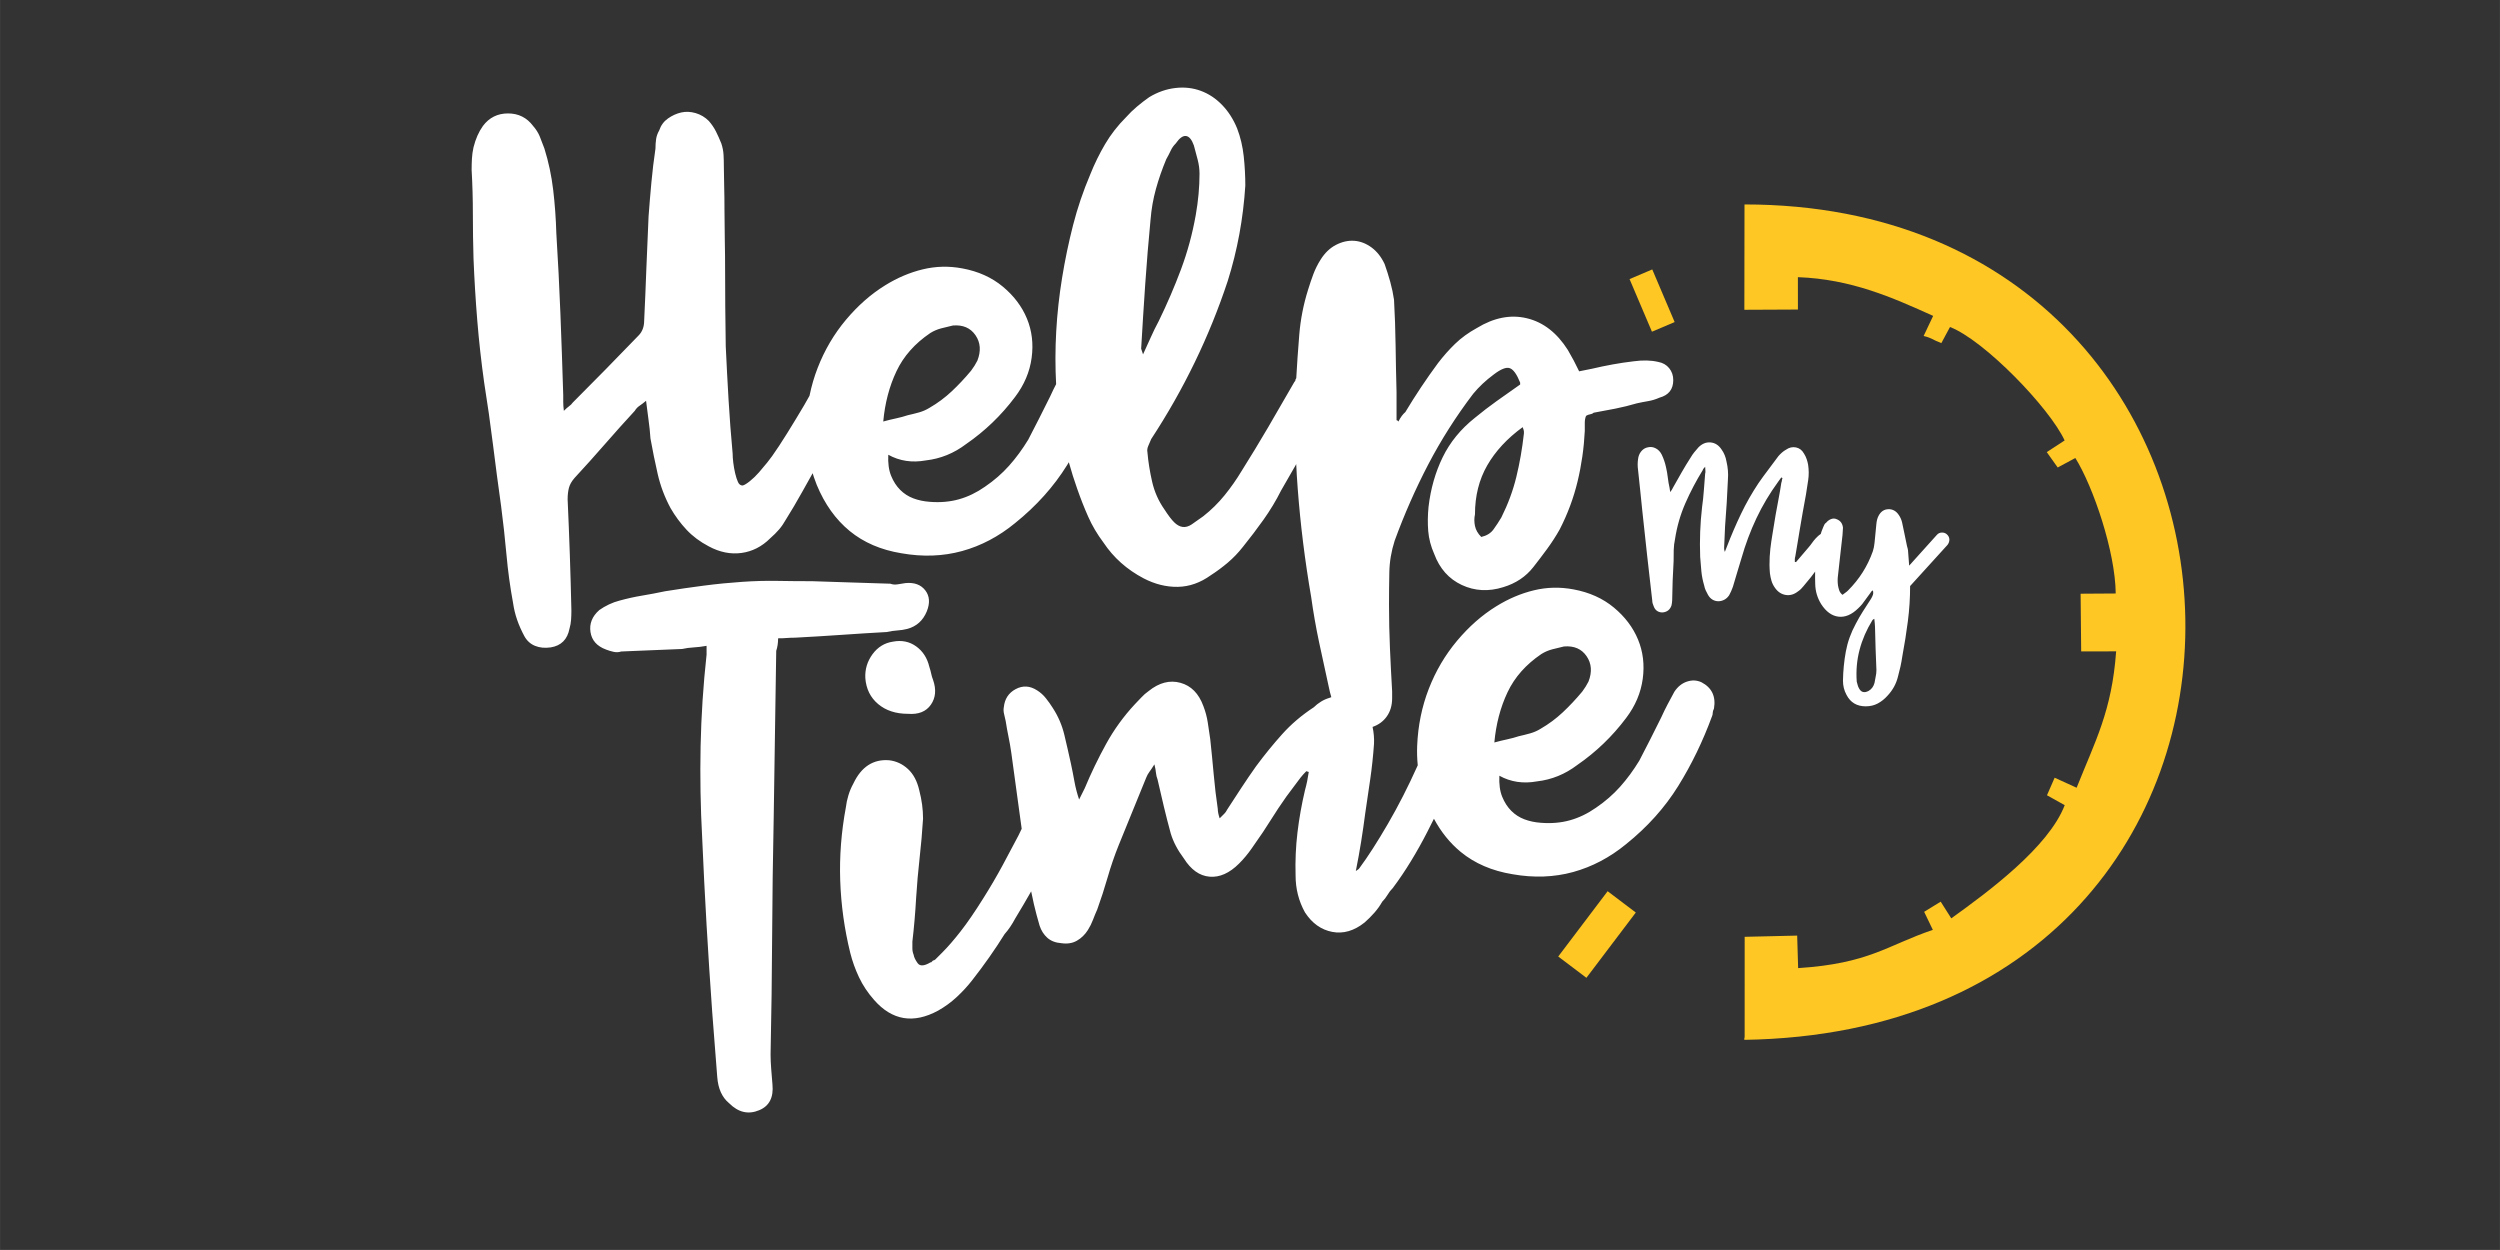 <?xml version="1.0" encoding="UTF-8"?>
<!DOCTYPE svg PUBLIC "-//W3C//DTD SVG 1.1//EN" "http://www.w3.org/Graphics/SVG/1.1/DTD/svg11.dtd">
<!-- Creator: CorelDRAW 2017 -->
<svg xmlns="http://www.w3.org/2000/svg" xml:space="preserve" width="33.867mm" height="16.933mm" version="1.1" style="shape-rendering:geometricPrecision; text-rendering:geometricPrecision; image-rendering:optimizeQuality; fill-rule:evenodd; clip-rule:evenodd"
viewBox="0 0 3386.66 1693.32"
 xmlns:xlink="http://www.w3.org/1999/xlink">
 <rect x="0" y="0" width="3386.66" height="1693.32" fill="#333333" stroke="none"/>
 <defs>
  <style type="text/css">
   <![CDATA[
    .fil0 {fill:#FEC724}
    .fil1 {fill:white;fill-rule:nonzero}
   ]]>
  </style>
 </defs>
 <g id="Camada_x0020_1">
  <g id="_832027344">
   <polygon class="fil0" points="2177.81,1207.32 2110.89,1295.79 2149.06,1324.65 2215.97,1236.2 "/>
   <path class="fil0" d="M2363.01 1408.68l0 -2.98 0.41 0.02 0.04 -136.62 71.12 -1.65 1.31 44.05c96.56,-6.26 120.02,-30.6 182.47,-51.83l-11.77 -24.43 22.4 -13.77 14.35 22.61c50.04,-35.92 131.85,-96.4 153.67,-153.32l-24.02 -13.43 10.38 -23.77 29.77 13.59c25.15,-63.24 47.65,-103.56 53.55,-184.75l-47.37 0.02 -0.78 -78.11 47.57 -0.31c-0.54,-56.52 -30.32,-144.39 -54.72,-183.56l-23.86 12.88 -14.85 -20.85 24.22 -15.78c-20.49,-44.37 -109.06,-135.87 -155.29,-153.68l-11.72 21.81c-12.27,-4.58 -11.92,-6.7 -24.01,-9.66l12.91 -27.23c-55.58,-25.05 -110.85,-49.77 -183.24,-52.46l0.05 43.86 -72.57 0.34c0.09,-47.54 0.19,-95.26 0.19,-142.71 776.78,0 815.81,1119 -0.21,1131.72z"/>
   <polygon class="fil0" points="2268.6,436.3 2238.27,364.99 2207.51,378.08 2237.84,449.37 "/>
   <path class="fil1" d="M1229.99 967.01c-16.43,0 -29.88,-4.4 -40.37,-13.18 -10.49,-8.78 -16.29,-20.55 -17.42,-35.28 -0.57,-11.9 2.69,-22.67 9.76,-32.31 7.09,-9.63 16.3,-15.3 27.64,-16.99 11.89,-2.27 22.38,-0.14 31.45,6.37 9.06,6.52 15.01,15.72 17.85,27.63 1.14,3.4 1.98,6.51 2.55,9.35 0.56,2.83 1.42,5.67 2.55,8.5 4.53,13.03 3.53,24.23 -2.98,33.57 -6.52,9.36 -16.86,13.46 -31.03,12.34zm712.51 142.14c-2.86,5.75 -5.83,11.66 -8.91,17.71 -6.8,13.31 -14.17,26.48 -22.11,39.53 -7.94,13.03 -16.15,25.21 -24.65,36.54 -2.83,2.84 -5.24,5.96 -7.22,9.36 -1.98,3.39 -4.4,6.51 -7.23,9.34 -2.83,5.1 -6.37,10.06 -10.62,14.89 -4.26,4.8 -8.64,9.2 -13.19,13.17 -14.16,11.33 -28.75,15.58 -43.77,12.74 -15.01,-2.83 -27.34,-11.61 -36.97,-26.35 -8.51,-15.3 -12.76,-32.02 -12.76,-50.15 -0.56,-19.84 0.29,-39.24 2.56,-58.22 2.27,-18.99 5.66,-38.12 10.2,-57.39 1.13,-3.96 2.11,-8.07 2.97,-12.31 0.85,-4.26 1.55,-8.37 2.13,-12.33 -0.58,0 -1.14,-0.14 -1.71,-0.42 -0.56,-0.29 -1.12,-0.44 -1.7,-0.44 -2.83,2.83 -5.37,5.67 -7.65,8.51 -2.26,2.83 -4.81,6.23 -7.65,10.2 -7.93,10.2 -15.44,20.68 -22.53,31.45 -7.07,10.77 -14.02,21.53 -20.82,32.3 -5.1,7.37 -10.2,14.74 -15.29,22.1 -5.11,7.37 -10.77,14.17 -17,20.4 -13.03,13.04 -26.36,18.98 -39.97,17.85 -13.59,-1.14 -25.2,-9.35 -34.84,-24.64 -8.51,-11.34 -14.45,-22.68 -17.85,-34.01 -3.4,-12.47 -6.52,-24.65 -9.35,-36.55 -2.83,-11.9 -5.67,-24.08 -8.51,-36.55 -1.13,-2.83 -1.83,-5.82 -2.13,-8.93 -0.27,-3.12 -0.98,-6.95 -2.11,-11.48 -2.83,4.53 -5.1,7.94 -6.81,10.21 -1.7,2.26 -3.11,4.81 -4.24,7.65 -6.24,15.29 -12.47,30.6 -18.71,45.9 -6.22,15.3 -12.46,30.6 -18.69,45.9 -5.68,14.17 -10.64,28.61 -14.88,43.35 -4.25,14.74 -8.93,29.19 -14.03,43.36 -2.27,5.09 -4.25,9.91 -5.95,14.44 -1.7,4.54 -3.97,9.07 -6.8,13.6 -3.96,6.24 -8.92,11.06 -14.87,14.45 -5.95,3.41 -12.9,4.54 -20.83,3.41 -7.93,-0.56 -14.31,-2.98 -19.13,-7.23 -4.82,-4.25 -8.36,-9.77 -10.61,-16.58 -2.85,-9.63 -5.4,-19.26 -7.66,-28.89 -1.35,-5.75 -2.6,-11.59 -3.75,-17.54 -6.82,12.03 -13.99,24.24 -21.51,36.61 -4.52,8.5 -9.34,15.59 -14.44,21.25 -13.04,20.97 -27.78,41.94 -44.21,62.9 -6.23,7.95 -13.17,15.45 -20.82,22.53 -7.65,7.09 -16.02,13.17 -25.08,18.28 -33.43,18.14 -62.34,13.32 -86.71,-14.45 -8.5,-9.64 -15.3,-19.84 -20.39,-30.6 -5.1,-10.77 -9.07,-21.82 -11.91,-33.15 -7.94,-32.3 -12.46,-64.89 -13.6,-97.76 -1.13,-32.87 1.42,-66.02 7.65,-99.46 0.57,-5.09 1.7,-10.47 3.41,-16.14 1.69,-5.67 3.96,-11.05 6.8,-16.15 10.76,-22.67 26.91,-33.16 48.44,-31.46 9.64,1.14 18.14,5.1 25.5,11.9 7.38,6.81 12.47,16.44 15.31,28.9 3.4,13.04 5.1,25.78 5.1,38.26 -1.14,18.13 -2.69,35.98 -4.68,53.54 -1.98,17.58 -3.53,35.43 -4.67,53.56 -0.58,10.2 -1.27,20.26 -2.13,30.18 -0.85,9.92 -1.84,19.69 -2.97,29.32 0,3.4 0,6.52 0,9.35 0,2.84 0.56,5.67 1.7,8.51 0.56,3.4 2.41,7.22 5.52,11.47 3.12,4.25 8.92,3.83 17.43,-1.27l0.85 0 0.84 -0.86c0,0 0.58,-0.56 1.71,-1.69 1.13,0 1.69,-0.14 1.69,-0.43 0,-0.29 0.29,-0.42 0.86,-0.42l4.25 -4.25 5.95 -5.95c7.36,-7.37 15.59,-16.87 24.65,-28.48 9.07,-11.62 19.27,-26.49 30.6,-44.62 9.64,-15.31 18.42,-30.33 26.36,-45.05 7.93,-14.74 15.02,-28.06 21.24,-39.96l4.43 -9.18 -2.12 -15.43c-3.97,-29.18 -7.93,-58.22 -11.9,-87.12 -1.13,-7.94 -2.41,-15.3 -3.83,-22.1 -1.41,-6.81 -2.69,-13.88 -3.82,-21.26 -0.57,-2.83 -1.27,-5.95 -2.13,-9.34 -0.85,-3.4 -0.99,-6.53 -0.42,-9.36 1.14,-11.34 6.52,-19.55 16.15,-24.65 9.64,-5.1 19.26,-4.54 28.9,1.7 4.54,2.83 8.5,6.37 11.89,10.63 3.41,4.25 6.52,8.64 9.36,13.17 7.36,11.33 12.61,23.51 15.72,36.56 3.11,13.03 6.1,26.06 8.93,39.09 1.7,7.93 3.26,15.87 4.68,23.81 1.42,7.93 3.54,16.15 6.38,24.65l7.64 -15.31c8.5,-20.39 18.14,-40.37 28.9,-59.93 10.77,-19.54 23.8,-37.54 39.11,-53.97 2.83,-2.83 5.67,-5.81 8.5,-8.92 2.83,-3.13 6.23,-6.09 10.2,-8.93 14.17,-11.33 28.47,-15.02 42.92,-11.05 14.45,3.96 24.79,14.45 31.03,31.45 2.84,7.37 4.82,14.73 5.95,22.1 1.13,7.37 2.26,15.02 3.4,22.95 1.69,15.88 3.26,31.74 4.68,47.61 1.42,15.86 3.25,31.45 5.52,46.75 0,3.4 0.85,7.65 2.55,12.74 2.83,-2.82 4.96,-4.95 6.38,-6.37 1.41,-1.41 2.68,-3.25 3.82,-5.52 6.24,-9.64 12.61,-19.41 19.12,-29.33 6.52,-9.92 13.18,-19.7 19.99,-29.32 11.33,-15.31 23.09,-29.75 35.27,-43.35 12.19,-13.61 26.49,-25.79 42.92,-36.56 2.83,-2.83 6.1,-5.38 9.78,-7.65 3.69,-2.27 7.51,-3.96 11.48,-5.1 0.84,-0.33 1.67,-0.64 2.5,-0.93 -1.31,-4.35 -2.46,-8.97 -3.44,-13.87 -4.54,-20.4 -8.93,-40.65 -13.18,-60.77 -4.25,-20.12 -7.8,-40.38 -10.63,-60.78 -8.5,-49.3 -14.59,-98.32 -18.27,-147.05 -3.68,-48.75 -4.4,-97.76 -2.13,-147.07 1.14,-20.4 2.55,-40.94 4.25,-61.62 1.71,-20.68 5.67,-40.94 11.91,-60.78 2.26,-7.37 4.67,-14.45 7.21,-21.24 2.56,-6.8 5.82,-13.33 9.78,-19.56 5.67,-9.06 12.62,-15.72 20.83,-19.97 8.22,-4.25 16.44,-6.09 24.65,-5.53 8.22,0.57 16.01,3.54 23.38,8.92 7.37,5.39 13.31,12.89 17.85,22.53 2.83,7.93 5.38,16.01 7.65,24.22 2.27,8.22 3.96,16.3 5.1,24.23 1.13,20.4 1.84,41.09 2.13,62.06 0.28,20.96 0.7,41.93 1.27,62.9l0 38.25 0.84 0c0,0 0.58,0.57 1.72,1.7 2.83,-5.66 5.94,-9.92 9.34,-12.75 13.6,-22.67 28.33,-44.77 44.2,-66.3 7.37,-9.63 15.16,-18.42 23.38,-26.35 8.21,-7.94 17.99,-15.02 29.32,-21.25 23.23,-14.17 45.9,-18.56 68,-13.18 22.11,5.38 40.52,19.69 55.26,42.92 5.67,9.64 10.76,19.27 15.3,28.91 2.83,-0.57 5.66,-1.14 8.49,-1.7 2.85,-0.57 5.67,-1.13 8.51,-1.71 9.63,-2.26 19.13,-4.24 28.47,-5.94 9.36,-1.7 18.85,-3.12 28.49,-4.25 12.46,-1.7 23.51,-1.42 33.15,0.85 6.23,1.13 11.19,3.96 14.88,8.5 3.67,4.53 5.52,9.91 5.52,16.14 0,12.48 -6.24,20.41 -18.71,23.81 -5.09,2.27 -10.2,3.82 -15.3,4.67 -5.1,0.85 -10.2,1.85 -15.29,2.98 -9.64,2.83 -19.42,5.25 -29.34,7.23 -9.91,1.98 -19.68,3.83 -29.32,5.52 -1.13,1.13 -2.69,1.84 -4.68,2.13 -1.98,0.28 -3.82,0.98 -5.52,2.12 -1.13,2.83 -1.7,5.95 -1.7,9.36 0,3.38 0,7.08 0,11.04 -1.13,23.24 -4.39,46.04 -9.77,68.43 -5.39,22.38 -13.46,44.07 -24.23,65.03 -5.1,9.06 -10.77,17.84 -17,26.36 -6.23,8.48 -12.47,16.71 -18.7,24.64 -10.2,13.03 -23.81,22.1 -40.81,27.2 -19.83,6.23 -38.53,5.24 -56.1,-2.97 -17.57,-8.22 -30.02,-22.24 -37.39,-42.08 -4.54,-10.2 -7.23,-20.54 -8.09,-31.02 -0.84,-10.49 -0.7,-21.4 0.43,-32.74 2.83,-24.36 9.21,-46.75 19.13,-67.15 9.92,-20.4 24.51,-38.25 43.77,-53.55 9.63,-7.93 19.41,-15.45 29.33,-22.53 9.92,-7.08 20.54,-14.59 31.88,-22.52l0 -2.55c-4.53,-11.34 -9.21,-17.86 -14.03,-19.55 -4.82,-1.71 -12.04,1.13 -21.68,8.49 -10.76,7.94 -20.12,16.72 -28.05,26.36 -23.23,30.6 -43.49,62.47 -60.78,95.63 -17.28,33.15 -32.44,67.58 -45.47,103.28 -4.53,14.17 -6.95,28.47 -7.22,42.93 -0.29,14.44 -0.43,29.04 -0.43,43.77 0,19.84 0.43,39.53 1.28,59.08 0.84,19.55 1.84,38.96 2.96,58.22l0 9.35c0,9.64 -2.4,17.86 -7.22,24.66 -4.68,6.62 -11.12,11.36 -19.29,14.21 1.65,7.76 2.3,15.32 1.96,22.69 -1.14,16.43 -2.83,32.44 -5.1,48.03 -2.27,15.58 -4.53,31.02 -6.8,46.32 -1.69,13.03 -3.54,25.78 -5.52,38.25 -1.99,12.47 -4.4,25.78 -7.23,39.95 2.83,-1.7 4.53,-3.11 5.1,-4.25 11.34,-15.3 24.08,-35.14 38.25,-59.5 14.17,-24.37 27.48,-50.44 39.95,-78.2 0.2,-0.46 0.39,-0.92 0.6,-1.36 -0.89,-8.87 -1.15,-17.73 -0.78,-26.59 1.13,-27.21 6.38,-52.85 15.72,-76.93 9.35,-24.09 22.1,-45.77 38.26,-65.04 16.15,-19.26 33.86,-34.85 53.13,-46.74 16.43,-10.2 33.43,-17.43 51,-21.68 17.56,-4.26 35.42,-4.68 53.55,-1.27 21.53,3.96 39.81,12.17 54.83,24.65 15.02,12.47 25.92,26.91 32.72,43.35 6.8,16.43 8.92,34.14 6.37,53.13 -2.55,18.98 -10.04,36.68 -22.51,53.12 -18.71,24.94 -40.81,46.18 -66.31,63.75 -16.43,12.47 -34.57,19.84 -54.41,22.11 -18.7,3.39 -35.69,0.84 -51,-7.65 -0.56,11.33 0.72,20.82 3.83,28.47 3.11,7.65 7.23,14.03 12.33,19.13 5.1,5.1 11.04,8.92 17.84,11.47 6.8,2.55 14.17,4.11 22.11,4.68 14.16,1.13 27.34,0 39.52,-3.4 12.19,-3.41 23.95,-9.07 35.28,-17 12.47,-8.5 23.37,-17.99 32.72,-28.48 9.36,-10.49 18,-22.24 25.93,-35.27 5.1,-9.64 10.06,-19.28 14.88,-28.91 4.81,-9.64 9.77,-19.55 14.87,-29.74 2.83,-6.24 5.67,-12.05 8.5,-17.44 2.84,-5.37 5.95,-11.19 9.35,-17.42 4.54,-6.8 10.2,-11.34 17,-13.6 6.81,-2.27 13.32,-1.98 19.56,0.85 14.16,7.37 19.82,19.26 17,35.7 -1.14,2.27 -1.7,4.26 -1.7,5.95 0,1.7 -0.28,3.12 -0.86,4.25 -12.46,34 -27.77,65.6 -45.9,94.78 -18.13,29.19 -41.65,55.4 -70.54,78.63 -22.11,18.14 -46.05,30.74 -71.84,37.83 -25.78,7.08 -53.12,8.07 -82.03,2.97 -27.76,-4.53 -51.14,-14.59 -70.12,-30.17 -14.53,-11.94 -26.66,-26.95 -36.38,-45.01zm81.85 -103.33c6.24,-1.7 12.05,-3.11 17.43,-4.25 5.38,-1.13 10.63,-2.55 15.73,-4.24 5.09,-1.14 10.2,-2.41 15.3,-3.83 5.1,-1.42 9.91,-3.54 14.45,-6.38 10.77,-6.23 20.68,-13.6 29.74,-22.1 9.08,-8.5 17.85,-17.85 26.36,-28.05 3.4,-4.53 6.23,-9.07 8.5,-13.6 5.1,-13.03 4.25,-24.52 -2.55,-34.42 -6.81,-9.92 -17,-14.32 -30.6,-13.19 -5.1,1.14 -10.34,2.41 -15.73,3.83 -5.38,1.42 -10.34,3.55 -14.87,6.37 -20.97,14.17 -36.28,31.46 -45.9,51.86 -9.64,20.4 -15.59,43.07 -17.86,68zm455.25 -283.23c4.28,3.21 5.46,7.83 3.53,13.82 -0.42,1.07 -0.91,2.04 -1.44,2.9 -0.54,0.85 -1.02,1.71 -1.45,2.56 -5.36,9.43 -11.13,18.48 -17.35,27.16 -6.22,8.68 -12.86,17.08 -19.92,25.23 -2.15,2.78 -4.5,5.03 -7.07,6.74 -5.36,4.28 -10.98,5.95 -16.88,4.98 -5.88,-0.96 -10.76,-4.23 -14.62,-9.8 -2.13,-3 -3.7,-6.16 -4.65,-9.48 -0.97,-3.32 -1.67,-6.69 -2.09,-10.12 -0.65,-7.5 -0.75,-14.89 -0.32,-22.16 0.42,-7.29 1.18,-14.36 2.24,-21.22 0.43,-3.21 0.91,-6.27 1.45,-9.16 0.53,-2.89 1.02,-5.83 1.45,-8.84l2.89 -17.67c1.28,-7.29 2.62,-14.52 4.01,-21.7 1.39,-7.16 2.63,-14.4 3.7,-21.69 0.43,-1.07 0.69,-2.13 0.8,-3.21 0.11,-1.06 0.38,-2.14 0.81,-3.21 -0.86,-0.43 -1.39,-0.75 -1.61,-0.96 -0.64,1.06 -1.34,2.03 -2.09,2.89 -0.75,0.86 -1.44,1.82 -2.09,2.89 -11.56,15.85 -21.42,32.4 -29.57,49.65 -8.13,17.24 -14.88,35.29 -20.24,54.15 -1.93,6.42 -3.86,12.8 -5.78,19.12 -1.94,6.32 -3.86,12.8 -5.79,19.44 -1.5,4.28 -3.21,8.14 -5.14,11.56 -1.92,2.79 -4.17,4.83 -6.75,6.11 -2.57,1.29 -5.19,1.93 -7.88,1.93 -2.67,0 -5.24,-0.69 -7.7,-2.08 -2.47,-1.4 -4.56,-3.59 -6.27,-6.59 -1.07,-1.93 -2.08,-3.92 -3.05,-5.95 -0.97,-2.03 -1.66,-4.23 -2.09,-6.59 -1.93,-6.43 -3.22,-12.91 -3.85,-19.43 -0.65,-6.54 -1.18,-13.03 -1.61,-19.44 -0.43,-11.58 -0.43,-22.94 0,-34.07 0.43,-11.15 1.28,-22.29 2.57,-33.42 1.06,-7.5 1.88,-15.05 2.41,-22.66 0.54,-7.61 1.12,-15.16 1.77,-22.65 0.42,-1.3 0.53,-2.69 0.32,-4.19 -0.22,-1.49 -0.32,-3.21 -0.32,-5.13 -1.93,1.92 -3.01,3.43 -3.22,4.49 -8.99,14.57 -16.87,29.57 -23.62,44.99 -6.74,15.43 -11.41,31.6 -13.98,48.53 -1.07,4.92 -1.65,9.9 -1.77,14.94 -0.1,5.03 -0.15,10.02 -0.15,14.94 -1.08,17.79 -1.72,35.46 -1.94,53.03 0,1.07 -0.1,2.25 -0.31,3.53 -0.22,1.29 -0.43,2.47 -0.64,3.53 -1.94,5.58 -5.79,8.68 -11.58,9.33 -2.78,0.21 -5.3,-0.38 -7.55,-1.78 -2.26,-1.38 -3.91,-3.58 -4.97,-6.58 -0.44,-1.07 -0.87,-2.25 -1.3,-3.54 -0.42,-1.28 -0.64,-2.67 -0.64,-4.17 -2.36,-20.36 -4.66,-40.65 -6.91,-60.9 -2.24,-20.25 -4.44,-40.54 -6.59,-60.9 -1.07,-9.64 -2.03,-19.01 -2.88,-28.12 -0.87,-9.09 -1.82,-18.26 -2.9,-27.47 -0.64,-4.5 -0.64,-9.1 0,-13.82 0.43,-4.28 1.88,-7.92 4.34,-10.92 2.46,-3 5.51,-4.82 9.16,-5.47 3.63,-0.86 7.17,-0.37 10.6,1.45 3.43,1.82 6.11,4.66 8.04,8.52 2.57,5.35 4.49,11.02 5.79,17.02 1.06,4.5 1.86,9.11 2.4,13.83 0.53,4.71 1.34,9.42 2.41,14.14 0,0.64 0.11,1.39 0.32,2.24 0.22,0.86 0.43,2.04 0.65,3.53 1.07,-1.49 1.87,-2.72 2.41,-3.69 0.53,-0.96 1.01,-1.87 1.45,-2.73 3.85,-6.85 7.7,-13.66 11.56,-20.4 3.86,-6.75 7.93,-13.45 12.21,-20.09 1.5,-2.57 3.16,-4.99 4.98,-7.23 1.82,-2.26 3.7,-4.44 5.62,-6.59 4.93,-4.92 10.39,-7.12 16.4,-6.59 6,0.54 10.93,3.7 14.78,9.48 3.43,4.71 5.67,10.18 6.75,16.39 1.92,8.15 2.57,16.28 1.92,24.43 -0.86,20.78 -2.14,41.88 -3.86,63.3 -0.2,4.93 -0.42,9.81 -0.64,14.63 -0.21,4.81 -0.42,9.69 -0.64,14.62 0,0.86 0.06,1.71 0.17,2.57 0.1,0.85 0.37,1.83 0.8,2.89 0.43,-1.28 0.91,-2.52 1.44,-3.7 0.54,-1.18 1.03,-2.4 1.45,-3.69 5.78,-15 12.11,-29.67 18.96,-44.03 6.85,-14.35 14.78,-28.27 23.77,-41.78 4.3,-6.2 8.74,-12.31 13.34,-18.31 4.61,-6 9.16,-12.1 13.66,-18.32 1.51,-1.71 3.1,-3.32 4.82,-4.82 1.71,-1.5 3.53,-2.79 5.46,-3.85 4.29,-3 8.79,-4.02 13.51,-3.05 4.71,0.97 8.35,3.8 10.92,8.51 1.5,2.35 2.67,4.82 3.53,7.39 0.86,2.57 1.5,5.04 1.93,7.39 1.07,7.07 1.13,13.98 0.16,20.72 -0.96,6.76 -1.97,13.35 -3.05,19.77 -0.86,4.28 -1.61,8.42 -2.25,12.38 -0.64,3.96 -1.4,8.08 -2.25,12.36l-3.85 22.5c-1.07,6.22 -2.09,12.38 -3.06,18.48 -0.97,6.11 -1.98,12.16 -3.05,18.15 -0.43,1.3 -0.64,2.52 -0.64,3.7 0,1.18 0,2.41 0,3.7 0.42,0 0.69,0.05 0.8,0.16 0.11,0.11 0.37,0.16 0.81,0.16 2.99,-3.43 5.77,-6.7 8.35,-9.81 2.57,-3.1 5.36,-6.37 8.36,-9.8 1.71,-1.92 3.32,-3.95 4.81,-6.1 1.51,-2.14 3.11,-4.18 4.83,-6.1 1.06,-1.08 2.08,-2.09 3.05,-3.05 0.97,-0.97 2.09,-1.88 3.37,-2.74 4.93,-4.06 9.54,-4.5 13.82,-1.29zm157.78 1.29c2.15,1.92 3.27,4.18 3.39,6.75 0.09,2.57 -0.71,5.03 -2.42,7.39l-50.78 55.91c0,16.07 -1.01,31.98 -3.05,47.73 -2.03,15.74 -4.55,31.66 -7.55,47.71 -0.65,4.51 -1.45,8.96 -2.41,13.34 -0.96,4.4 -2.1,8.95 -3.38,13.65 -2.35,9.86 -7.17,18.66 -14.46,26.37 -3.85,4.28 -8.19,7.7 -13.01,10.28 -4.82,2.57 -10.23,3.85 -16.23,3.85 -12,0 -20.67,-5.14 -26.02,-15.43 -1.72,-3.21 -2.96,-6.37 -3.7,-9.47 -0.75,-3.11 -1.14,-6.37 -1.14,-9.8 0.23,-13.5 1.51,-26.68 3.87,-39.53 2.35,-12.85 6.85,-25.39 13.49,-37.6 3,-5.79 6.27,-11.46 9.81,-17.03 3.53,-5.58 7.12,-11.14 10.76,-16.71 1.07,-1.71 1.93,-3.48 2.57,-5.31 0.64,-1.81 0.64,-3.9 0,-6.26 -1.72,1.07 -2.68,2.03 -2.9,2.89 -1.92,2.58 -3.85,5.2 -5.77,7.88 -1.93,2.67 -3.87,5.3 -5.79,7.87 -0.86,1.07 -1.71,2.03 -2.57,2.89 -0.86,0.86 -1.82,1.82 -2.89,2.89 -8.79,8.57 -17.67,12.33 -26.68,11.25 -8.99,-1.07 -16.81,-6.75 -23.46,-17.03 -5.14,-8.36 -7.81,-17.36 -8.03,-27 -0.43,-11.13 -0.16,-22.12 0.81,-32.93 0.96,-10.82 2.94,-21.69 5.94,-32.63 1.07,-4.06 2.46,-8.03 4.18,-11.88 0.43,-1.07 0.91,-2.15 1.45,-3.21 0.53,-1.08 1.34,-1.93 2.4,-2.58 1.93,-2.35 4.18,-4.01 6.76,-4.97 2.56,-0.97 5.03,-0.92 7.38,0.15 5.15,1.93 8.04,5.79 8.67,11.57 0,1.72 -0.09,3.37 -0.31,4.98 -0.21,1.61 -0.32,3.27 -0.32,4.98 -1.07,9 -2.08,18.05 -3.06,27.16 -0.96,9.1 -1.98,18.26 -3.05,27.47 -0.64,4.29 -0.64,8.89 0,13.82 0.43,2.36 1.02,4.61 1.77,6.75 0.75,2.14 2.2,4.07 4.34,5.79 1.28,-1.07 2.57,-2.04 3.86,-2.9 1.28,-0.85 2.46,-1.81 3.53,-2.89 7.71,-7.71 14.35,-15.96 19.92,-24.75 5.57,-8.78 10.18,-18.31 13.82,-28.59 1.07,-3.22 1.82,-6.97 2.25,-11.25 0.43,-4.28 0.86,-8.68 1.29,-13.18 0.42,-4.5 0.85,-8.89 1.28,-13.17 0.43,-4.07 1.39,-7.5 2.89,-10.29 3,-5.78 7.4,-8.78 13.19,-8.99 5.77,-0.22 10.49,2.35 14.13,7.71 1.07,1.5 1.98,3.1 2.73,4.82 0.76,1.71 1.34,3.43 1.77,5.14 1.07,5.36 2.19,10.72 3.37,16.07 1.18,5.36 2.3,10.82 3.38,16.39 0.21,0.64 0.42,1.39 0.64,2.25 0.21,0.86 0.43,1.82 0.64,2.89l1.61 21.21 37.6 -41.77c1.71,-1.94 3.91,-2.96 6.58,-3.06 2.68,-0.11 4.99,0.7 6.91,2.41zm-98.01 201.17c0.43,-3 0.96,-5.89 1.61,-8.69 0.64,-2.78 0.96,-5.67 0.96,-8.67 -0.43,-9.64 -0.8,-19.38 -1.13,-29.24 -0.32,-9.86 -0.58,-19.6 -0.79,-29.24 0,-1.72 -0.11,-3.43 -0.33,-5.14 -0.21,-1.72 -0.42,-3.65 -0.63,-5.79 -0.87,0.44 -1.4,0.75 -1.62,0.96 -0.22,0.23 -0.53,0.54 -0.96,0.97 -7.93,12.86 -13.72,26.19 -17.35,40 -3.65,13.83 -4.93,28.23 -3.86,43.22 0.42,1.51 0.86,3.06 1.29,4.67 0.42,1.61 0.95,2.95 1.6,4.02 1.5,3 3.37,4.77 5.63,5.3 2.24,0.54 4.76,0.05 7.55,-1.45 4.06,-2.35 6.74,-6 8.03,-10.92zm-1391.33 -435.64c6.81,2.83 11.76,7.5 14.88,14.02 3.11,6.51 3.26,12.89 0.43,19.13 -1.14,0.57 -3.55,5.38 -7.22,14.45 -3.69,9.07 -9.5,20.68 -17.43,34.85 -9.06,17.57 -18.14,34.29 -27.2,50.15 -7.94,14.17 -16.01,28.62 -24.23,43.35 -8.22,14.74 -15.73,27.49 -22.53,38.25 -2.83,5.1 -5.95,9.64 -9.34,13.61 -3.41,3.96 -7.37,7.93 -11.91,11.89 -11.33,11.34 -24.36,17.99 -39.1,19.98 -14.73,1.99 -29.47,-0.99 -44.2,-8.92 -11.91,-6.24 -21.96,-13.75 -30.18,-22.54 -8.22,-8.77 -15.44,-18.55 -21.67,-29.32 -7.94,-14.72 -13.75,-30.17 -17.43,-46.32 -3.68,-16.15 -6.95,-32.16 -9.77,-48.04 -0.58,-8.48 -1.42,-16.71 -2.55,-24.64 -1.14,-7.93 -2.27,-16.72 -3.41,-26.36 -3.4,2.84 -6.38,5.1 -8.93,6.82 -2.54,1.69 -4.67,3.96 -6.37,6.79 -13.6,14.73 -27.05,29.75 -40.38,45.05 -13.31,15.3 -27.05,30.6 -41.22,45.9 -3.97,4.54 -6.52,9.06 -7.65,13.6 -1.14,4.54 -1.7,9.65 -1.7,15.3 2.27,49.87 3.97,100.02 5.1,150.46 0,4.54 -0.14,8.79 -0.43,12.75 -0.28,3.97 -0.98,7.93 -2.12,11.9 -2.83,14.74 -11.33,23.24 -25.5,25.5 -7.95,1.14 -15.02,0.44 -21.25,-2.11 -6.24,-2.56 -11.05,-6.96 -14.45,-13.19 -3.96,-7.36 -7.23,-14.73 -9.78,-22.1 -2.55,-7.37 -4.38,-15.02 -5.52,-22.95 -3.96,-21.53 -6.96,-43.35 -8.92,-65.45 -2,-22.11 -4.41,-43.92 -7.23,-65.46 -3.97,-28.33 -7.65,-56.24 -11.06,-83.72 -3.39,-27.49 -7.36,-55.4 -11.9,-83.73 -3.96,-28.33 -7.08,-56.38 -9.34,-84.15 -2.27,-27.78 -3.97,-55.82 -5.1,-84.16 -0.57,-19.84 -0.86,-39.81 -0.86,-59.93 0,-20.12 -0.56,-40.1 -1.69,-59.92 0,-5.1 0.13,-10.21 0.42,-15.3 0.28,-5.1 0.99,-10.2 2.13,-15.3 2.83,-11.34 7.08,-20.98 12.75,-28.91 8.49,-11.33 19.83,-16.99 33.99,-16.99 14.16,0 25.51,5.66 34.01,16.99 3.96,4.54 6.93,9.21 8.92,14.03 1.99,4.82 4.11,10.34 6.38,16.57 5.66,18.14 9.63,36.84 11.9,56.11 2.26,19.27 3.68,38.82 4.25,58.65 2.26,36.27 4.11,72.54 5.52,108.81 1.42,36.26 2.7,73.1 3.83,110.5 0,2.83 0,5.95 0,9.35 0,3.39 0.28,7.36 0.85,11.9 2.84,-2.83 5.24,-4.95 7.22,-6.37 1.99,-1.42 3.54,-2.98 4.68,-4.68 14.73,-14.73 29.6,-29.75 44.63,-45.06 15.02,-15.29 29.89,-30.59 44.62,-45.9 5.1,-5.09 7.65,-11.89 7.65,-20.39 1.14,-23.8 2.13,-47.33 2.97,-70.56 0.86,-23.24 1.85,-46.75 2.99,-70.55 1.13,-15.31 2.41,-30.61 3.82,-45.91 1.42,-15.3 3.25,-30.6 5.52,-45.9 0,-4.53 0.29,-8.78 0.86,-12.75 0.56,-3.96 1.97,-7.93 4.24,-11.89 2.28,-6.81 6.24,-12.19 11.9,-16.16 5.67,-3.96 11.62,-6.66 17.85,-8.07 6.24,-1.41 12.75,-1.14 19.56,0.84 6.79,1.99 12.75,5.53 17.85,10.64 3.97,4.52 7.22,9.34 9.77,14.44 2.55,5.1 4.96,10.48 7.23,16.16 1.69,5.1 2.69,10.2 2.97,15.3 0.29,5.1 0.43,10.76 0.43,16.99 0,6.24 0.14,14.45 0.42,24.65 0.28,10.2 0.42,21.53 0.42,34.01 0,12.46 0.15,25.64 0.43,39.52 0.29,13.89 0.42,27.63 0.42,41.24 0,31.72 0.29,66.01 0.86,102.84 1.13,24.37 2.41,48.6 3.82,72.68 1.42,24.08 3.26,48.31 5.52,72.68 0,3.4 0.28,7.51 0.86,12.33 0.57,4.82 1.42,9.64 2.55,14.45 1.14,4.81 2.41,8.78 3.83,11.9 1.41,3.12 3.54,4.67 6.37,4.67 2.27,-0.56 5.53,-2.55 9.77,-5.94 4.25,-3.4 8.36,-7.37 12.33,-11.91 3.97,-4.53 7.65,-8.93 11.05,-13.17 3.4,-4.25 5.67,-7.23 6.8,-8.93 5.67,-7.93 12.47,-18.27 20.4,-31.02 7.93,-12.75 15.58,-25.36 22.95,-37.83 8.5,-14.74 17.01,-30.04 25.5,-45.9 2.83,-6.24 7.51,-10.77 14.03,-13.6 6.51,-2.84 12.89,-2.84 19.12,0zm55.26 126.65c-0.56,11.34 0.72,20.83 3.83,28.48 3.11,7.65 7.23,14.02 12.33,19.12 5.1,5.1 11.04,8.94 17.85,11.48 6.8,2.55 14.17,4.1 22.09,4.68 14.17,1.14 27.35,0 39.54,-3.41 12.18,-3.4 23.93,-9.06 35.27,-17 12.47,-8.49 23.37,-17.98 32.72,-28.48 9.36,-10.47 18,-22.23 25.94,-35.26 5.09,-9.64 10.05,-19.28 14.86,-28.91 4.82,-9.63 9.78,-19.55 14.89,-29.75 2.82,-6.23 5.66,-12.04 8.5,-17.43 2.83,-5.38 5.94,-11.19 9.34,-17.43 4.54,-6.79 10.2,-11.33 17,-13.59 6.81,-2.26 13.32,-1.99 19.55,0.85 14.17,7.36 19.83,19.26 17.01,35.69 -1.14,2.28 -1.7,4.26 -1.7,5.96 0,1.7 -0.28,3.11 -0.85,4.25 -12.47,34 -27.78,65.6 -45.91,94.79 -18.13,29.18 -41.65,55.38 -70.55,78.61 -22.1,18.15 -46.04,30.74 -71.83,37.83 -25.79,7.09 -53.12,8.07 -82.02,2.98 -27.78,-4.53 -51.15,-14.59 -70.13,-30.17 -18.99,-15.6 -33.87,-36.42 -44.63,-62.49 -10.77,-27.2 -15.58,-54.39 -14.45,-81.59 1.14,-27.22 6.38,-52.85 15.72,-76.94 9.35,-24.08 22.1,-45.76 38.25,-65.02 16.16,-19.27 33.87,-34.85 53.14,-46.76 16.43,-10.2 33.43,-17.42 51,-21.67 17.57,-4.25 35.42,-4.68 53.55,-1.28 21.54,3.97 39.81,12.19 54.82,24.65 15.03,12.47 25.93,26.92 32.73,43.35 6.8,16.44 8.92,34.15 6.37,53.14 -2.54,18.97 -10.05,36.68 -22.52,53.12 -18.7,24.94 -40.8,46.18 -66.3,63.75 -16.43,12.46 -34.56,19.83 -54.4,22.1 -18.71,3.4 -35.71,0.85 -51.01,-7.65zm-6.8 -45.05c6.24,-1.7 12.04,-3.12 17.42,-4.25 5.4,-1.14 10.64,-2.55 15.74,-4.25 5.1,-1.13 10.2,-2.41 15.3,-3.82 5.1,-1.43 9.91,-3.55 14.44,-6.37 10.78,-6.24 20.69,-13.61 29.76,-22.12 9.07,-8.49 17.85,-17.84 26.35,-28.05 3.4,-4.52 6.24,-9.06 8.5,-13.59 5.1,-13.04 4.25,-24.52 -2.55,-34.42 -6.81,-9.93 -17.01,-14.32 -30.6,-13.18 -5.1,1.12 -10.34,2.4 -15.73,3.82 -5.38,1.41 -10.35,3.54 -14.88,6.37 -20.97,14.16 -36.26,31.46 -45.89,51.86 -9.64,20.4 -15.59,43.07 -17.86,68zm597.58 -82.45c6.24,3.4 10.77,8.21 13.6,14.45 2.84,6.23 2.55,13.03 -0.85,20.4 0,0 -1.27,3.11 -3.82,9.35 -2.55,6.23 -6.09,14.16 -10.63,23.8 -4.53,9.63 -10.05,20.96 -16.58,34 -6.51,13.03 -13.45,26.35 -20.82,39.95 -3.4,5.67 -6.66,11.34 -9.78,17 -3.12,5.67 -6.37,11.34 -9.77,17.01 -6.8,13.59 -14.74,26.77 -23.8,39.52 -9.07,12.76 -18.42,25.07 -28.05,36.98 -6.24,7.93 -13.04,15.01 -20.4,21.24 -7.37,6.24 -15.02,11.91 -22.96,17.01 -14.17,10.21 -29.04,15.44 -44.62,15.73 -15.58,0.27 -31.02,-3.55 -46.32,-11.48 -22.67,-11.9 -40.81,-28.05 -54.41,-48.46 -8.51,-11.33 -15.44,-23.08 -20.82,-35.27 -5.4,-12.19 -10.35,-24.79 -14.88,-37.82 -16.44,-46.47 -25.93,-93.51 -28.47,-141.11 -2.55,-47.6 0.13,-95.77 8.07,-144.51 3.96,-24.37 8.92,-48.16 14.88,-71.41 5.94,-23.23 13.73,-46.18 23.36,-68.85 5.67,-14.17 12.33,-27.76 19.99,-40.8 7.65,-13.03 17.13,-25.21 28.47,-36.55 4.54,-5.09 9.49,-9.92 14.88,-14.45 5.38,-4.53 10.91,-8.78 16.57,-12.75 11.34,-6.8 23.1,-10.91 35.27,-12.32 12.19,-1.42 23.67,-0.15 34.43,3.82 10.78,3.97 20.4,10.34 28.9,19.13 8.51,8.79 15.31,19.4 20.4,31.87 4.55,11.9 7.51,24.51 8.93,37.83 1.42,13.32 2.13,26.49 2.13,39.52 -2.83,44.78 -10.77,87.84 -23.8,129.21 -24.93,75.37 -59.51,146.78 -103.71,214.21 -1.13,2.83 -2.41,5.8 -3.82,8.93 -1.41,3.11 -1.85,6.09 -1.28,8.92 1.14,13.04 3.26,26.36 6.38,39.95 3.11,13.6 8.63,26.07 16.58,37.41 5.1,7.93 9.49,13.73 13.17,17.41 3.68,3.69 7.51,5.82 11.47,6.39 3.97,0.57 8.07,-0.57 12.33,-3.39 4.25,-2.85 9.49,-6.53 15.72,-11.07 10.78,-8.49 20.41,-17.99 28.91,-28.47 8.5,-10.49 16.14,-21.39 22.94,-32.72 12.48,-19.84 24.51,-39.67 36.13,-59.51 11.62,-19.83 23.09,-39.67 34.43,-59.5 0.57,-1.13 1.13,-1.99 1.69,-2.55 0.58,-0.57 0.86,-1.42 0.86,-2.54 1.14,-1.71 1.99,-3.55 2.54,-5.54 0.58,-1.98 1.43,-3.82 2.56,-5.52 2.83,-6.24 7.51,-10.92 14.03,-14.03 6.51,-3.12 13.17,-3.26 19.97,-0.42zm-235.46 -191.27c-2.83,29.48 -5.24,58.67 -7.23,87.56 -1.97,28.91 -3.82,58.09 -5.52,87.55 0,0 0.86,2.56 2.55,7.66 3.96,-8.51 7.51,-16.29 10.62,-23.38 3.12,-7.09 6.67,-14.31 10.63,-21.67 11.34,-23.25 21.4,-46.62 30.18,-70.13 8.78,-23.52 15.45,-48.03 19.97,-73.53 3.41,-19.27 5.11,-37.97 5.11,-56.11 0,-6.23 -0.86,-12.6 -2.56,-19.12 -1.69,-6.51 -3.4,-12.89 -5.1,-19.12 -2.82,-7.94 -6.38,-12.2 -10.62,-12.76 -4.26,-0.56 -8.93,2.84 -14.02,10.21 -2.84,2.82 -5.11,6.09 -6.81,9.77 -1.7,3.68 -3.68,7.5 -5.95,11.47 -5.67,13.6 -10.34,27.06 -14.02,40.38 -3.69,13.32 -6.09,27.05 -7.23,41.22zm504.08 281.37c-20.97,15.29 -36.98,32.59 -48.03,51.85 -11.05,19.27 -16.58,41.37 -16.58,66.31 -1.13,5.09 -1.13,10.34 0,15.72 1.14,5.39 3.97,10.34 8.51,14.88 7.36,-1.7 12.89,-5.1 16.57,-10.2 3.69,-5.1 7.22,-10.48 10.62,-16.16 9.07,-18.13 15.87,-36.54 20.4,-55.24 4.55,-18.71 7.94,-38.26 10.21,-58.66 0,-0.57 0,-1.41 0,-2.55 0,-1.13 -0.57,-3.12 -1.7,-5.95zm-1105.55 296.26c-6.24,1.13 -12.05,1.83 -17.43,2.12 -5.38,0.29 -10.62,0.99 -15.72,2.13 -14.17,0.56 -27.92,1.12 -41.24,1.69 -13.31,0.57 -27.06,1.13 -41.22,1.71 -3.41,1.13 -6.94,1.27 -10.63,0.42 -3.68,-0.85 -6.94,-1.84 -9.77,-2.97 -12.47,-4.54 -19.55,-12.47 -21.25,-23.81 -1.7,-11.33 2.26,-21.25 11.9,-29.75 3.96,-2.83 8.36,-5.38 13.17,-7.65 4.82,-2.26 9.49,-3.96 14.03,-5.1 10.2,-2.83 20.4,-5.1 30.6,-6.8 10.2,-1.7 20.68,-3.68 31.45,-5.95 17.57,-2.83 35.14,-5.38 52.7,-7.64 17.57,-2.28 34.85,-3.97 51.86,-5.11 16.43,-1.13 32.3,-1.55 47.6,-1.27 15.3,0.28 30.88,0.41 46.75,0.41 17.57,0.58 35.13,1.14 52.71,1.71 17.56,0.57 35.41,1.13 53.55,1.7 2.83,1.14 6.08,1.42 9.77,0.85 3.69,-0.57 7.23,-1.13 10.62,-1.7 11.91,-1.13 20.84,2.13 26.78,9.78 5.95,7.65 6.66,17.13 2.13,28.48 -5.1,12.46 -13.89,20.39 -26.35,23.79 -4.53,1.14 -9.07,1.84 -13.6,2.12 -4.54,0.3 -9.35,1 -14.46,2.13 -20.4,1.14 -40.8,2.41 -61.2,3.83 -20.4,1.41 -41.36,2.69 -62.9,3.82 -3.97,0 -7.65,0.15 -11.06,0.42 -3.4,0.29 -7.36,0.44 -11.89,0.44 0,6.23 -0.85,11.89 -2.55,16.99 -0.57,37.4 -1.13,74.81 -1.71,112.21 -0.56,37.41 -1.12,74.81 -1.69,112.2 -1.14,54.41 -1.84,108.24 -2.13,161.52 -0.28,53.26 -0.98,106.81 -2.12,160.65 0,6.24 0.29,12.89 0.85,19.97 0.56,7.09 1.12,14.04 1.7,20.83 1.7,17.57 -4.25,29.18 -17.85,34.85 -14.74,6.24 -28.33,3.12 -40.8,-9.35 -9.64,-7.93 -15.02,-19.84 -16.16,-35.7 -1.13,-14.74 -2.26,-29.32 -3.4,-43.78 -1.13,-14.45 -2.25,-29.04 -3.39,-43.78 -2.83,-39.66 -5.39,-79.05 -7.65,-118.14 -2.27,-39.11 -4.26,-78.49 -5.96,-118.16 -2.27,-41.38 -2.97,-82.74 -2.13,-124.11 0.86,-41.37 3.55,-82.73 8.09,-124.11l0 -11.89z"/>
  </g>
 </g>
</svg>
